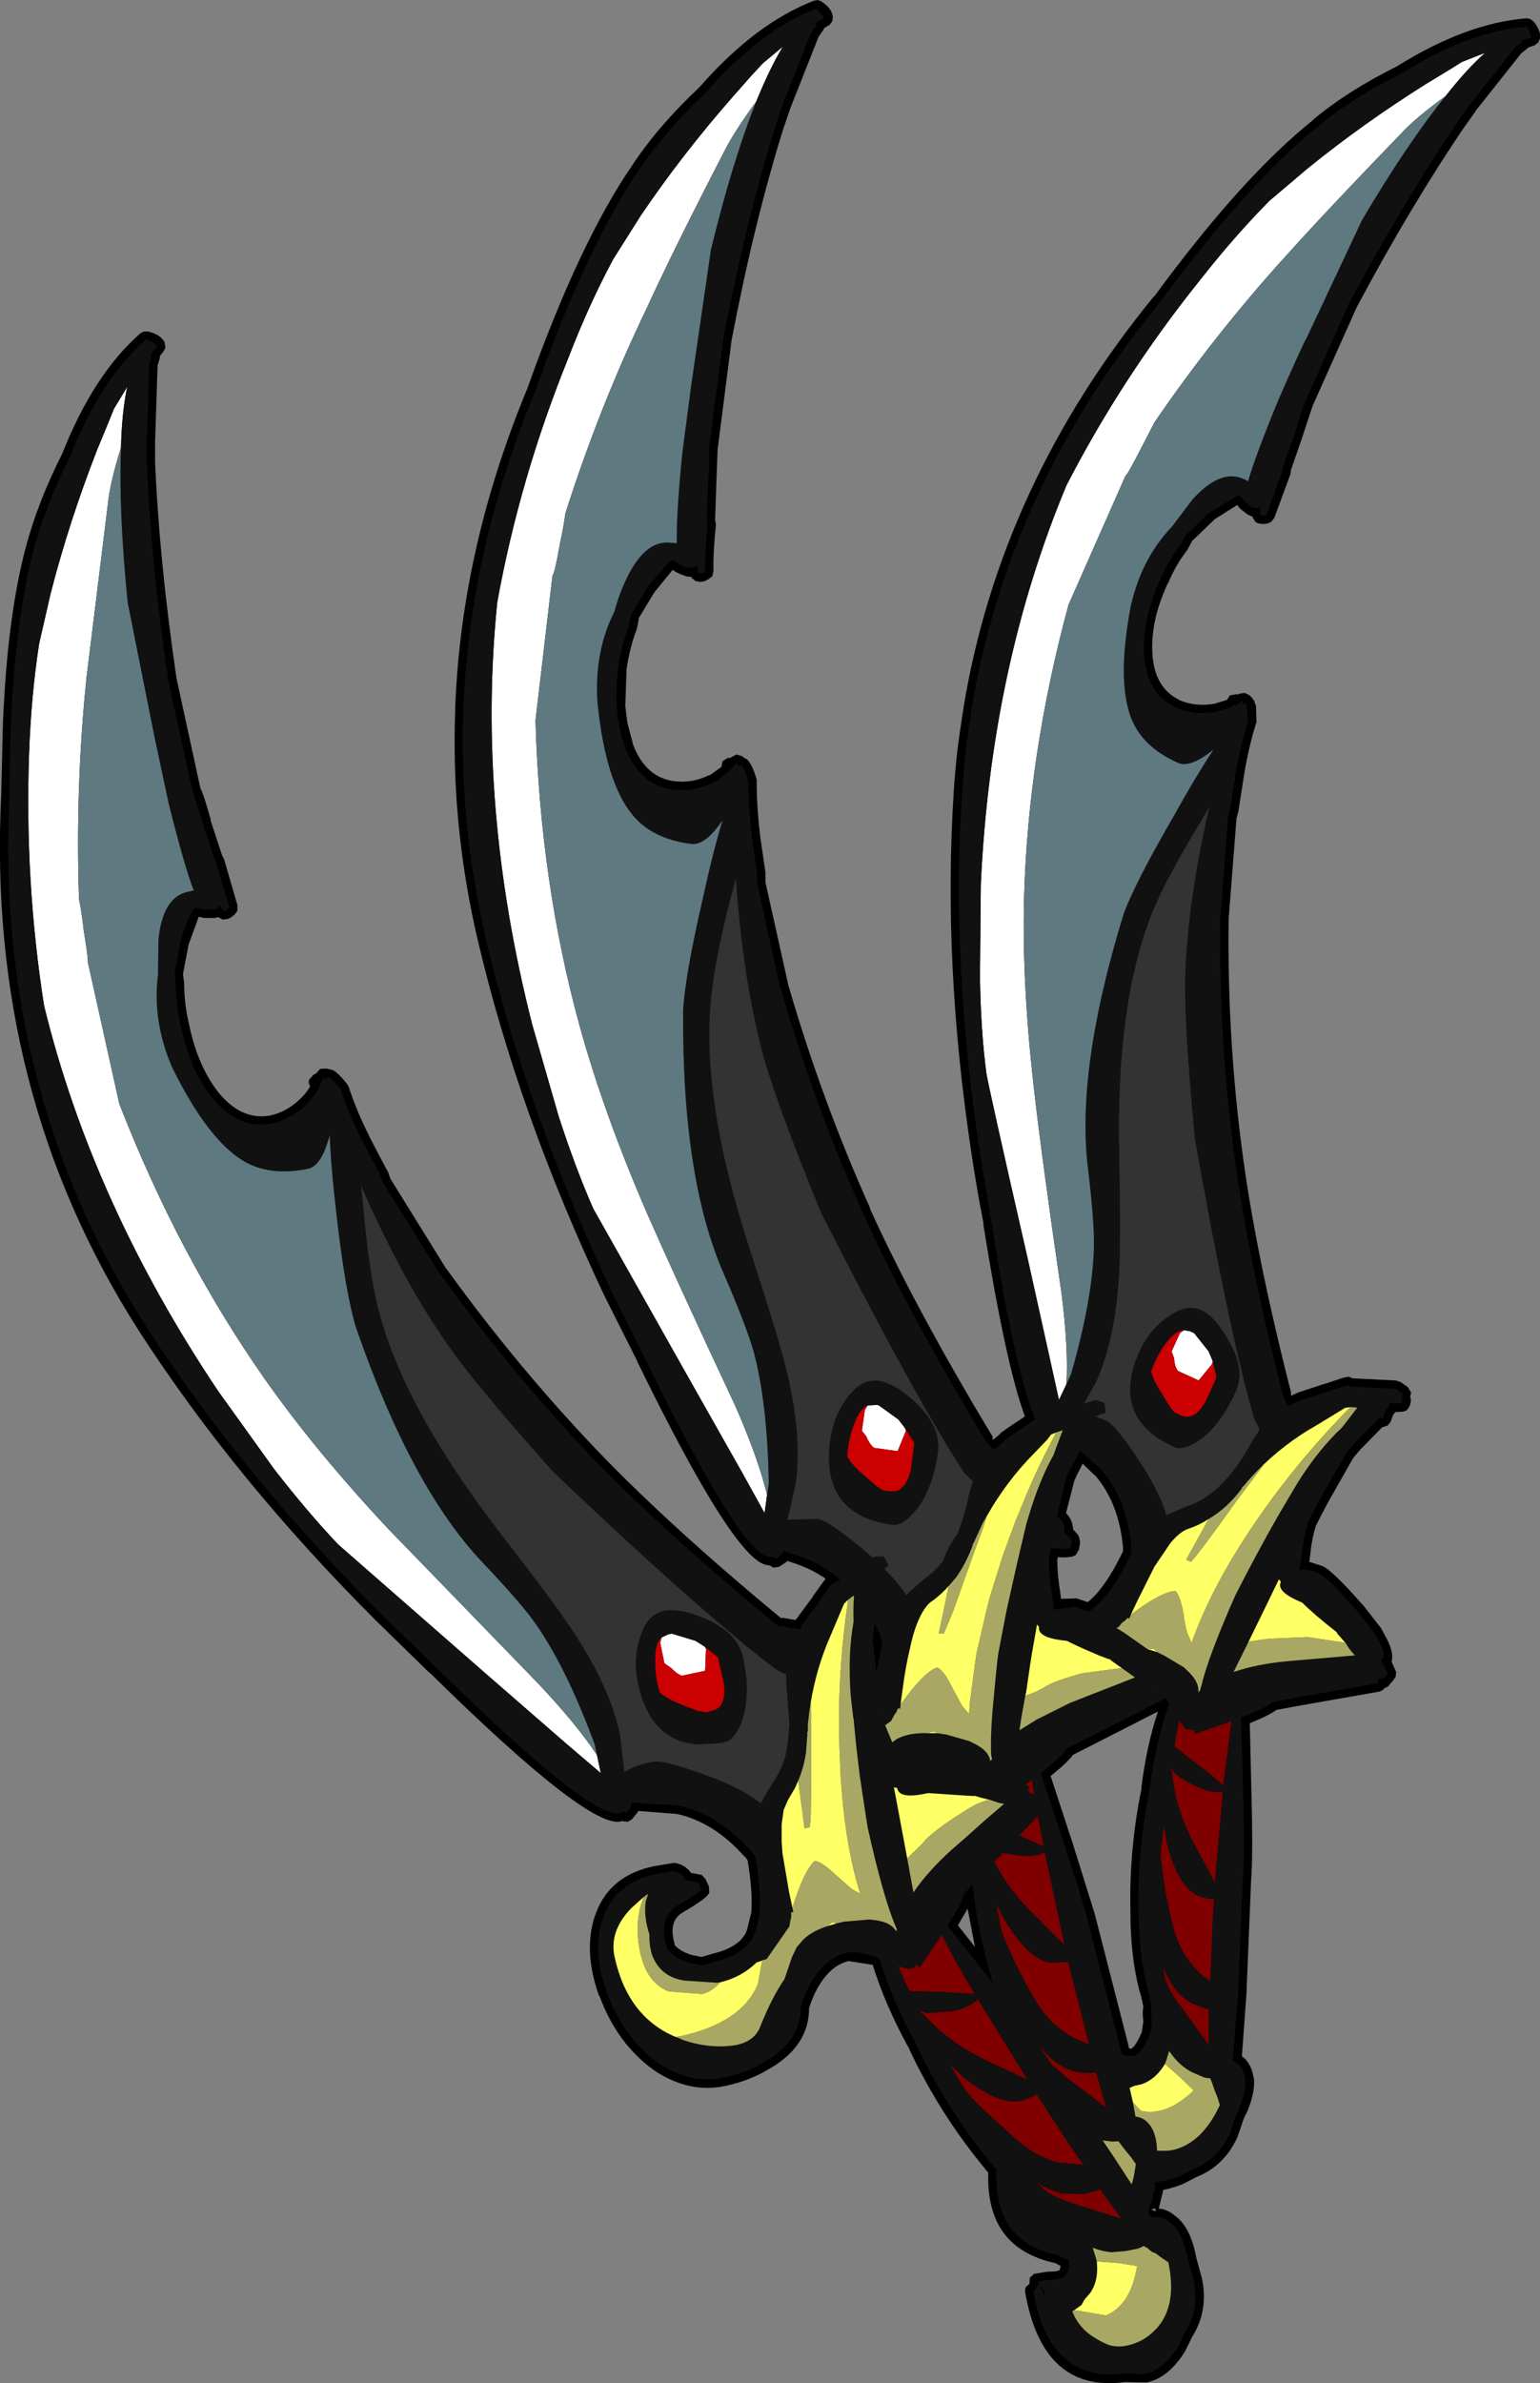 <?xml version="1.0" encoding="UTF-8" standalone="no"?>
<svg xmlns:ffdec="https://www.free-decompiler.com/flash" xmlns:xlink="http://www.w3.org/1999/xlink" ffdec:objectType="frame" height="286.5px" width="185.2px" xmlns="http://www.w3.org/2000/svg">
  <rect width="100%" height="100%" fill="#808080" stroke="none"/>
  <g transform="matrix(1.0, 0.0, 0.0, 1.0, 94.75, 427.85)">
    <use ffdec:characterId="309" height="286.5" transform="matrix(1.0, 0.0, 0.0, 1.0, -94.75, -427.85)" width="185.2" xlink:href="#shape0"/>
  </g>
  <defs>
    <g id="shape0" transform="matrix(1.0, 0.0, 0.0, 1.0, 94.75, 427.85)">
      <path d="M4.4 -424.5 L4.2 -424.15 3.7 -423.45 0.3 -414.85 -0.45 -412.65 -0.45 -412.7 Q-4.05 -401.2 -6.75 -387.05 L-6.75 -387.1 -8.45 -373.8 -8.6 -369.8 -8.75 -365.4 -8.75 -365.35 -8.65 -364.8 Q-9.0 -361.55 -8.95 -359.15 L-9.1 -358.55 -9.6 -358.2 -9.7 -358.15 Q-9.9 -358.0 -10.15 -357.95 L-10.55 -357.9 -11.1 -358.0 -11.55 -358.35 -11.6 -358.5 -12.15 -358.55 -13.0 -358.85 -13.75 -359.25 -13.8 -359.35 -13.85 -359.35 -16.05 -356.65 -17.9 -353.6 -18.15 -352.3 -18.2 -352.15 Q-19.0 -350.05 -19.4 -347.45 L-19.55 -342.95 -19.3 -340.95 -18.6 -338.3 Q-17.1 -334.4 -13.7 -333.95 -11.5 -333.65 -9.4 -334.7 L-9.4 -334.65 -8.0 -335.65 -7.85 -336.35 -7.2 -336.75 -6.85 -336.75 -6.85 -336.8 -6.2 -337.15 -5.5 -336.95 -5.35 -336.8 -4.9 -336.55 Q-4.3 -336.0 -3.75 -334.15 L-3.75 -333.9 Q-3.75 -330.9 -3.35 -327.5 L-3.35 -327.45 -2.7 -323.0 -2.7 -322.8 -2.7 -321.8 0.05 -309.45 0.05 -309.35 0.15 -309.1 Q4.15 -295.4 9.9 -282.6 L9.85 -282.6 Q15.25 -270.7 24.5 -255.35 L24.6 -255.2 24.65 -254.75 24.85 -254.9 25.55 -255.5 25.5 -255.5 Q25.8 -255.8 28.4 -257.5 L28.4 -257.55 28.5 -257.6 Q26.2 -263.8 23.5 -280.7 L23.55 -280.65 Q22.75 -284.75 22.1 -289.05 18.6 -312.05 19.95 -332.7 20.2 -336.85 20.85 -340.95 L21.15 -342.95 Q25.6 -369.7 44.0 -392.2 L44.05 -392.2 Q54.65 -406.65 63.2 -413.45 L63.15 -413.45 Q67.35 -416.95 73.2 -419.85 81.6 -425.1 88.85 -425.65 L89.3 -425.55 89.7 -425.25 Q90.6 -424.1 90.45 -423.25 L90.25 -422.75 89.8 -422.4 89.05 -422.15 88.9 -422.0 88.2 -421.45 82.65 -414.45 82.65 -414.4 81.4 -412.65 Q74.9 -403.1 68.4 -390.9 L63.1 -379.05 61.9 -375.4 60.5 -371.35 60.45 -370.9 60.4 -370.75 58.5 -365.6 58.15 -365.15 57.8 -364.95 57.2 -364.85 56.75 -364.9 Q56.4 -364.95 56.2 -365.15 L55.9 -365.65 55.85 -365.75 55.4 -365.95 55.35 -365.95 54.65 -366.5 54.4 -366.7 54.3 -366.8 54.15 -367.0 54.05 -367.15 51.2 -365.35 51.25 -365.35 48.7 -362.9 48.65 -362.85 48.6 -362.8 48.15 -361.95 48.05 -361.75 Q46.7 -360.05 45.75 -357.8 L45.7 -357.75 Q43.55 -353.15 43.85 -349.1 44.15 -345.1 47.1 -343.7 L47.05 -343.7 Q49.0 -342.85 51.25 -343.25 L51.3 -343.25 52.8 -343.7 53.15 -344.25 53.9 -344.4 54.1 -344.35 54.25 -344.45 54.95 -344.55 55.55 -344.25 55.6 -344.15 55.7 -344.1 56.05 -343.65 56.3 -342.95 56.35 -341.15 56.35 -340.95 56.3 -340.9 Q55.45 -338.15 54.9 -334.95 L54.2 -330.45 54.2 -330.4 53.95 -329.45 53.0 -317.3 53.0 -317.2 53.0 -316.95 Q52.85 -303.1 54.6 -289.75 56.2 -277.35 60.5 -260.5 L60.5 -260.35 60.5 -260.05 60.6 -260.1 61.35 -260.45 64.55 -261.5 64.6 -261.5 66.4 -262.1 66.55 -262.15 66.9 -262.25 67.45 -262.35 67.95 -262.15 68.05 -262.15 73.1 -261.9 73.7 -261.7 74.55 -261.1 74.95 -260.45 74.8 -259.75 74.9 -259.85 Q75.0 -259.2 74.65 -258.6 L74.4 -258.3 74.0 -258.15 73.05 -258.1 72.75 -257.7 72.5 -256.95 72.15 -256.5 71.6 -256.3 71.5 -256.3 68.8 -253.55 68.0 -252.6 64.9 -247.15 63.5 -244.45 Q63.0 -242.85 62.8 -240.8 L62.7 -240.1 64.4 -239.55 64.35 -239.55 Q65.45 -239.1 69.2 -234.85 L69.25 -234.8 71.35 -232.1 71.4 -232.0 72.15 -230.6 Q72.8 -229.25 72.65 -228.3 L72.6 -228.1 73.15 -226.85 73.1 -226.3 72.8 -225.85 72.5 -225.5 72.45 -225.5 Q72.25 -225.05 71.8 -224.95 L71.55 -224.7 Q71.35 -224.55 71.15 -224.5 L61.75 -222.85 58.75 -222.3 Q57.9 -221.65 55.55 -220.7 L55.75 -212.15 Q55.95 -204.65 55.7 -201.65 L55.55 -197.95 55.15 -188.25 55.15 -188.2 54.6 -180.65 Q55.5 -180.05 55.9 -178.65 L55.9 -178.6 56.05 -177.95 Q56.2 -176.2 55.15 -173.8 L55.1 -173.75 54.8 -173.1 54.05 -170.9 Q52.45 -167.45 49.15 -166.15 L47.5 -165.3 Q46.25 -164.8 45.15 -164.6 L45.1 -164.4 44.6 -162.35 Q45.6 -162.3 46.6 -161.45 48.3 -160.2 49.0 -157.0 L49.15 -156.3 49.8 -153.95 Q50.6 -150.05 48.6 -146.9 L47.8 -145.25 Q45.8 -142.0 43.15 -141.45 L40.55 -141.5 Q30.7 -140.15 28.55 -152.2 28.45 -152.6 28.65 -152.95 L29.05 -153.3 29.05 -153.35 29.1 -154.05 29.6 -154.5 31.1 -154.75 32.2 -154.8 32.7 -154.95 32.7 -155.0 32.8 -155.45 32.15 -155.8 Q23.8 -157.6 24.1 -166.65 L23.25 -167.7 Q19.35 -172.5 16.4 -177.95 15.35 -179.85 14.45 -181.85 L14.4 -181.9 Q11.7 -186.85 10.2 -191.65 L7.3 -192.1 Q5.55 -191.7 4.2 -189.85 3.15 -188.4 2.55 -186.45 2.55 -182.05 -1.9 -179.35 -3.25 -178.5 -4.65 -177.95 -6.05 -177.4 -7.5 -177.1 -10.95 -176.35 -14.3 -177.95 -15.6 -178.55 -16.85 -179.55 -20.75 -182.7 -22.65 -187.9 L-22.7 -187.9 Q-24.6 -193.2 -23.25 -197.4 L-23.05 -197.95 Q-21.35 -202.4 -16.15 -203.5 L-13.75 -203.9 -13.6 -203.9 Q-12.35 -203.7 -11.65 -202.7 L-10.8 -202.55 -10.75 -202.55 -10.35 -202.45 -9.9 -201.95 -9.5 -201.1 -9.45 -200.4 Q-9.45 -199.8 -12.65 -197.95 -14.25 -197.0 -13.75 -194.7 L-13.6 -194.0 Q-12.9 -193.25 -11.6 -192.85 L-11.65 -192.85 -10.4 -192.6 -9.15 -192.95 -9.0 -193.0 Q-6.85 -193.5 -5.65 -194.65 L-5.15 -195.3 -4.95 -195.75 -4.9 -195.9 -4.4 -197.95 Q-4.2 -200.4 -4.85 -204.25 L-5.25 -204.75 -5.25 -204.7 Q-8.95 -208.85 -13.4 -209.8 L-13.45 -209.8 -18.0 -210.15 -18.05 -210.0 -18.1 -209.95 -18.75 -209.15 -19.25 -208.85 -19.8 -208.9 -19.9 -208.95 -20.1 -208.9 -20.05 -208.9 Q-23.85 -207.85 -43.05 -226.75 L-43.1 -226.75 -49.4 -232.9 Q-66.5 -249.95 -78.1 -267.95 -96.4 -296.6 -94.6 -332.35 L-94.6 -332.4 -94.4 -340.95 -94.3 -342.95 Q-93.7 -354.25 -91.7 -361.85 -90.3 -367.3 -87.25 -373.35 -83.5 -382.85 -77.85 -387.8 L-77.45 -388.0 -76.95 -388.0 Q-75.45 -387.65 -74.95 -386.7 L-74.85 -386.05 -75.15 -385.5 -75.5 -385.1 -75.55 -384.75 -75.8 -383.9 -76.1 -374.7 -76.1 -374.65 -76.1 -372.35 Q-75.6 -360.4 -73.5 -346.15 L-73.5 -346.2 -70.65 -333.1 Q-70.25 -332.35 -69.4 -329.3 L-69.45 -329.3 -68.05 -325.05 -67.9 -324.75 -67.8 -324.55 -66.2 -319.05 -66.2 -318.35 -66.55 -317.9 -66.85 -317.65 Q-67.05 -317.5 -67.3 -317.4 L-67.95 -317.3 -68.5 -317.6 -68.9 -317.5 -69.8 -317.5 -70.1 -317.5 -70.25 -317.5 -70.65 -317.6 -70.85 -317.65 -72.05 -314.35 -72.05 -314.4 -72.75 -310.75 -72.6 -309.65 -72.6 -309.5 Q-72.6 -307.2 -72.0 -304.65 -70.95 -299.55 -68.3 -296.3 L-68.25 -296.25 Q-65.55 -293.15 -62.25 -293.75 -60.05 -294.25 -58.4 -296.0 -57.85 -296.55 -57.45 -297.25 L-57.5 -297.35 Q-57.7 -297.7 -57.55 -298.1 L-57.05 -298.65 -56.75 -298.8 -56.25 -299.35 -55.45 -299.4 -55.35 -299.35 -54.8 -299.25 Q-54.05 -298.9 -52.95 -297.45 L-52.8 -297.15 Q-51.85 -294.25 -50.35 -291.3 L-50.35 -291.25 -48.2 -287.15 -48.1 -287.0 -47.8 -286.15 -41.1 -275.35 -41.05 -275.3 -40.9 -275.1 Q-32.5 -263.5 -22.85 -253.4 -14.1 -244.3 -0.85 -233.35 L-0.5 -233.35 0.95 -233.1 1.0 -233.2 3.0 -235.9 3.0 -235.95 4.15 -237.55 4.25 -237.7 4.55 -238.05 4.15 -238.35 4.1 -238.35 Q2.55 -239.4 -0.05 -240.2 L-0.3 -240.0 -1.05 -239.5 -1.75 -239.4 -2.15 -239.65 -2.45 -239.7 Q-6.35 -240.05 -18.15 -264.25 L-18.1 -264.2 -22.1 -272.15 Q-32.4 -294.0 -37.3 -314.85 -40.35 -327.9 -40.05 -340.95 L-40.0 -342.95 Q-39.25 -362.05 -31.35 -381.1 -25.1 -398.7 -18.7 -408.0 -15.6 -412.7 -10.7 -417.3 L-10.65 -417.35 Q-3.9 -425.05 3.1 -427.75 L3.55 -427.85 4.0 -427.7 Q5.3 -426.85 5.4 -425.85 L5.35 -425.3 5.0 -424.85 4.4 -424.5 M35.45 -251.9 L34.9 -250.8 34.9 -250.85 34.45 -249.85 33.45 -245.95 Q34.25 -245.15 34.3 -244.0 L34.85 -243.4 34.9 -243.3 35.0 -243.15 35.15 -242.45 35.0 -241.55 34.7 -241.05 Q34.5 -240.55 32.45 -240.65 L32.4 -240.3 Q32.4 -238.55 32.75 -236.45 L32.85 -235.65 34.75 -235.7 36.05 -235.25 Q38.15 -236.9 40.3 -241.35 L40.3 -241.9 Q39.8 -247.2 36.9 -250.55 L36.9 -250.5 35.45 -251.9 M38.95 -233.0 L38.2 -233.4 38.1 -233.25 38.95 -233.0 M10.85 -222.15 L10.45 -221.75 11.85 -220.9 12.3 -221.35 12.35 -221.7 10.85 -222.15 M34.35 -205.95 L36.85 -197.95 37.5 -195.45 40.95 -182.0 40.95 -181.95 41.0 -181.65 41.25 -181.55 41.35 -181.6 Q41.85 -181.95 42.55 -183.5 L42.75 -184.85 Q42.6 -186.0 42.75 -186.6 L42.5 -187.8 Q41.35 -191.5 41.2 -196.9 L41.2 -197.95 Q41.0 -205.45 42.55 -212.95 L42.5 -212.85 Q43.1 -217.85 44.5 -222.1 L37.15 -218.35 34.3 -216.9 Q33.65 -216.0 31.6 -214.35 L34.35 -205.95 M70.45 -227.75 L69.9 -227.9 69.35 -226.6 70.45 -227.75 M44.0 -224.0 L43.95 -225.85 43.55 -225.75 44.0 -224.0 M43.85 -162.3 L43.75 -162.25 44.2 -162.0 44.2 -162.35 43.7 -162.3 43.85 -162.3 M21.7 -197.95 L21.6 -198.4 21.35 -197.95 20.45 -196.4 22.5 -193.8 21.7 -197.95 M-1.55 -196.4 L-1.45 -195.85 -0.55 -196.4 -1.55 -196.4" fill="#000000" fill-rule="evenodd" stroke="none"/>
      <path d="M79.1 -416.3 Q75.55 -413.75 73.8 -411.85 64.85 -402.6 60.0 -397.2 51.4 -387.75 44.1 -377.1 L42.45 -373.9 Q40.8 -370.7 40.6 -370.65 L33.75 -355.15 Q28.85 -337.05 28.4 -319.75 28.15 -309.45 29.6 -296.95 30.55 -288.5 32.9 -272.45 33.75 -265.85 33.5 -261.45 L32.6 -259.55 31.5 -264.55 28.85 -276.5 Q23.9 -298.15 23.85 -299.0 23.2 -303.95 23.1 -310.35 L23.2 -321.5 Q24.4 -347.7 33.5 -369.5 40.2 -382.5 49.5 -394.1 53.65 -399.4 57.9 -403.7 L62.5 -407.6 Q69.1 -412.95 76.65 -417.7 L79.45 -419.4 81.05 -420.4 83.85 -421.5 Q81.65 -419.55 79.1 -416.3 M51.1 -264.2 L51.0 -263.85 49.4 -261.9 46.9 -263.05 Q46.5 -263.6 46.45 -264.55 L46.15 -265.4 47.15 -267.6 47.65 -267.95 48.45 -267.8 48.5 -267.75 48.75 -267.65 48.85 -267.6 50.6 -265.4 51.1 -264.2 M14.1 -256.15 L14.2 -255.85 13.2 -253.4 10.35 -253.8 Q9.8 -254.25 9.45 -255.15 L8.9 -255.85 9.25 -258.35 9.6 -258.9 10.5 -258.95 10.55 -258.95 10.8 -258.95 10.95 -258.9 13.3 -257.2 14.1 -256.15 M-3.8 -415.65 Q-6.45 -412.05 -7.65 -409.65 -13.8 -397.75 -16.95 -390.85 -22.7 -378.9 -26.75 -366.15 -27.0 -364.35 -27.4 -362.55 -28.05 -358.85 -28.3 -358.7 L-30.35 -341.25 Q-29.8 -321.85 -25.05 -304.55 -22.2 -294.2 -17.05 -282.25 -13.5 -274.15 -6.35 -258.9 -3.6 -252.65 -2.5 -248.15 L-2.8 -245.95 -5.4 -250.65 -11.65 -261.7 -23.4 -282.55 Q-25.5 -287.3 -27.55 -293.6 L-30.75 -304.7 Q-37.45 -331.05 -34.95 -355.45 -32.25 -370.35 -26.45 -384.7 -23.95 -391.2 -21.0 -396.7 L-17.65 -402.0 Q-12.7 -409.3 -6.6 -416.25 L-4.35 -418.8 -3.0 -420.25 -0.6 -422.25 Q-2.2 -419.6 -3.8 -415.65 M-22.95 -216.85 L-22.5 -214.7 -26.55 -218.15 -36.15 -226.5 -54.1 -242.2 Q-57.7 -246.0 -61.75 -251.2 L-68.5 -260.6 Q-83.65 -283.2 -89.45 -306.95 -91.8 -321.9 -91.25 -337.35 -91.0 -344.25 -90.05 -350.45 L-88.65 -356.55 Q-86.45 -365.1 -83.1 -373.7 L-81.8 -376.85 -81.05 -378.7 -79.45 -381.35 Q-80.1 -378.25 -80.2 -374.05 -81.55 -369.75 -81.8 -367.05 L-84.35 -346.35 Q-85.7 -333.2 -85.25 -319.8 -84.9 -318.05 -84.7 -316.15 -84.1 -312.45 -84.2 -312.25 L-80.4 -295.15 Q-73.35 -277.05 -63.1 -262.35 -56.95 -253.55 -48.05 -244.05 L-30.2 -225.65 Q-25.45 -220.65 -22.95 -216.85 M-15.2 -231.0 L-14.35 -231.4 -14.3 -231.4 -14.05 -231.45 -13.9 -231.45 -11.1 -230.6 -10.0 -229.9 -9.85 -229.65 -9.95 -227.0 -12.75 -226.4 Q-13.4 -226.65 -14.05 -227.35 L-14.85 -227.9 -15.35 -230.35 -15.2 -231.0" fill="#ffffff" fill-rule="evenodd" stroke="none"/>
      <path d="M3.45 -426.85 L4.4 -425.7 3.35 -425.1 3.4 -424.75 2.8 -423.95 -0.65 -415.2 -1.4 -413.0 Q-5.0 -401.45 -7.75 -387.25 L-9.5 -373.8 Q-9.35 -373.35 -9.6 -369.9 L-9.75 -365.3 -9.65 -364.9 Q-10.0 -361.6 -9.95 -359.15 L-10.3 -358.95 -10.7 -358.9 -11.0 -359.95 -11.15 -359.7 -12.0 -359.55 Q-12.45 -359.6 -12.65 -359.9 L-12.85 -359.85 -13.0 -359.95 Q-13.5 -360.4 -13.9 -360.5 L-14.3 -360.3 -16.9 -357.25 -18.9 -353.85 -19.15 -352.5 Q-20.0 -350.3 -20.4 -347.6 -21.1 -342.1 -19.55 -337.95 -17.8 -333.45 -13.85 -332.95 -11.35 -332.6 -8.95 -333.8 -7.9 -334.35 -7.0 -335.25 L-7.05 -335.8 -6.95 -335.3 -6.1 -336.15 -6.05 -335.7 -5.6 -335.85 Q-5.15 -335.4 -4.75 -333.9 -4.75 -330.85 -4.35 -327.4 L-3.7 -322.8 -3.7 -321.75 -0.95 -309.25 -0.8 -308.85 Q3.2 -295.05 8.95 -282.2 14.35 -270.25 23.65 -254.85 L23.6 -254.85 24.75 -253.55 26.15 -254.75 28.95 -256.7 29.75 -257.25 Q27.3 -263.05 24.5 -280.85 L23.1 -289.2 Q19.6 -312.1 20.95 -332.65 23.1 -365.1 44.8 -391.6 55.35 -405.9 63.8 -412.7 67.9 -416.1 73.65 -418.95 81.85 -424.1 88.9 -424.65 L89.45 -423.35 88.25 -423.0 88.25 -422.75 87.45 -422.15 81.85 -415.05 80.55 -413.2 Q74.0 -403.55 67.45 -391.3 L62.1 -379.3 60.95 -375.75 59.5 -371.55 59.45 -371.15 57.55 -365.95 57.3 -365.85 56.85 -365.9 Q56.75 -366.35 56.8 -366.95 L56.65 -366.75 55.8 -366.85 Q55.4 -367.05 55.3 -367.4 L55.1 -367.4 55.0 -367.5 54.35 -368.3 53.95 -368.2 50.6 -366.15 47.85 -363.5 47.25 -362.4 Q45.85 -360.6 44.8 -358.2 42.55 -353.3 42.85 -349.05 43.2 -344.4 46.65 -342.8 48.9 -341.8 51.45 -342.3 52.6 -342.5 53.65 -343.0 L53.75 -343.4 53.7 -343.05 54.75 -343.6 54.65 -343.25 55.15 -343.25 55.35 -341.2 Q54.5 -338.4 53.9 -335.15 L53.2 -330.6 52.95 -329.65 52.0 -317.4 52.0 -316.95 Q51.85 -303.05 53.6 -289.65 55.2 -277.15 59.5 -260.25 L59.45 -260.3 60.1 -258.8 61.75 -259.55 64.85 -260.55 66.7 -261.15 67.35 -261.35 67.55 -261.15 67.9 -261.15 73.1 -260.9 73.95 -260.3 Q73.85 -260.15 73.9 -259.7 L73.8 -259.15 72.3 -259.15 72.3 -258.8 71.8 -258.15 71.55 -257.3 71.15 -257.5 71.1 -257.4 71.05 -257.3 68.0 -254.2 67.2 -253.25 64.0 -247.65 62.6 -244.9 Q62.05 -243.15 61.8 -240.95 L61.5 -239.1 Q62.6 -239.3 63.95 -238.65 64.95 -238.2 68.45 -234.2 L70.55 -231.5 71.25 -230.2 Q71.75 -229.15 71.65 -228.45 L71.6 -228.5 71.45 -228.6 71.35 -228.3 72.15 -226.65 71.65 -226.1 71.1 -226.05 70.95 -225.5 61.55 -223.85 58.3 -223.25 Q57.55 -222.55 54.5 -221.4 L54.75 -212.15 Q54.95 -204.65 54.7 -201.7 L54.15 -188.3 53.5 -180.1 53.6 -180.05 Q54.55 -179.65 54.9 -178.4 55.3 -176.7 54.2 -174.2 L53.85 -173.5 53.15 -171.35 Q51.7 -168.2 48.65 -167.05 L47.1 -166.25 Q45.5 -165.6 44.2 -165.55 L44.1 -164.55 43.35 -161.95 43.7 -161.3 43.85 -161.3 Q44.9 -161.55 45.95 -160.7 47.4 -159.55 48.0 -156.8 L48.2 -155.95 48.8 -153.75 Q49.55 -150.25 47.75 -147.45 L46.95 -145.8 Q45.2 -142.95 42.9 -142.45 L40.6 -142.55 Q31.5 -141.25 29.5 -152.4 L30.2 -153.25 30.0 -153.6 31.1 -153.75 32.4 -153.85 Q33.3 -154.05 33.55 -154.5 33.85 -155.05 33.8 -156.15 33.15 -156.35 32.5 -156.75 24.65 -158.35 25.1 -167.0 L24.0 -168.35 Q18.85 -174.75 15.3 -182.35 12.5 -187.45 11.0 -192.4 8.55 -193.4 7.1 -193.1 5.0 -192.65 3.4 -190.45 2.2 -188.8 1.55 -186.55 1.55 -182.6 -2.45 -180.2 -4.9 -178.65 -7.7 -178.1 -12.1 -177.15 -16.25 -180.35 -19.9 -183.3 -21.75 -188.25 -23.55 -193.2 -22.3 -197.1 -20.85 -201.5 -15.95 -202.55 L-13.75 -202.9 Q-12.7 -202.75 -12.25 -201.8 L-11.05 -201.6 -11.0 -201.5 -10.8 -201.55 -10.4 -200.7 Q-10.5 -200.35 -13.15 -198.85 -15.4 -197.6 -14.75 -194.5 L-14.5 -193.55 Q-13.65 -192.45 -11.9 -191.9 L-10.4 -191.6 Q-9.65 -191.7 -8.8 -192.05 -6.25 -192.6 -4.9 -194.0 L-4.3 -194.8 -4.0 -195.5 Q-2.75 -198.35 -3.95 -204.75 L-4.5 -205.4 Q-8.45 -209.8 -13.2 -210.8 L-18.8 -211.15 -19.0 -210.4 -19.45 -209.85 -19.75 -210.05 -20.3 -209.9 Q-23.75 -209.15 -42.4 -227.5 L-48.7 -233.6 Q-65.7 -250.6 -77.25 -268.5 -95.4 -296.9 -93.6 -332.35 -93.6 -350.75 -90.75 -361.6 -89.35 -366.95 -86.35 -372.9 -82.7 -382.2 -77.2 -387.05 -76.2 -386.8 -75.85 -386.2 L-76.65 -385.25 -76.5 -385.05 -76.8 -384.1 -77.1 -374.7 -77.1 -372.3 Q-76.6 -360.3 -74.5 -346.0 L-71.6 -332.75 -70.4 -329.05 -69.0 -324.65 -68.8 -324.3 -67.15 -318.75 -67.35 -318.55 -67.8 -318.3 -68.4 -319.15 -68.45 -318.9 Q-68.45 -318.65 -69.15 -318.5 L-69.95 -318.6 -70.1 -318.5 -70.25 -318.5 -71.25 -318.75 -71.55 -318.45 Q-72.35 -317.15 -73.05 -314.65 L-73.75 -310.8 -73.6 -309.5 Q-73.6 -307.1 -73.0 -304.45 -71.85 -299.05 -69.05 -295.65 -65.9 -292.0 -62.05 -292.8 -59.55 -293.35 -57.7 -295.3 -56.85 -296.15 -56.3 -297.3 L-56.6 -297.8 -56.3 -297.35 -55.8 -298.45 -55.65 -298.05 -55.25 -298.35 Q-54.65 -298.05 -53.75 -296.85 -52.8 -293.9 -51.25 -290.85 L-49.05 -286.65 -48.7 -285.7 -41.95 -274.85 -41.7 -274.55 Q-33.25 -262.85 -23.6 -252.7 -14.7 -243.5 -1.2 -232.4 L-0.65 -232.35 1.45 -231.95 1.8 -232.65 3.8 -235.35 4.95 -237.0 5.4 -237.55 5.65 -237.55 5.9 -237.75 6.3 -238.0 4.65 -239.2 Q2.75 -240.45 -0.55 -241.4 L-0.9 -240.8 -1.5 -240.4 -1.7 -240.7 -2.3 -240.7 Q-5.8 -241.2 -17.25 -264.7 L-21.2 -272.6 Q-31.45 -294.3 -36.35 -315.1 -44.0 -348.0 -30.4 -380.8 -24.2 -398.2 -17.9 -407.45 -14.8 -412.05 -9.95 -416.65 -3.35 -424.2 3.45 -426.85 M33.5 -261.45 L34.05 -262.65 Q36.6 -271.5 36.8 -277.75 36.9 -280.65 36.1 -287.3 34.6 -299.25 40.4 -318.05 41.85 -321.9 46.35 -329.65 49.1 -334.6 51.2 -337.75 L50.55 -337.25 Q48.2 -335.55 46.9 -336.15 42.75 -338.0 41.35 -341.35 39.5 -345.9 41.25 -355.05 42.55 -360.75 46.2 -364.55 L48.65 -367.8 Q52.0 -371.5 54.75 -370.3 L55.35 -370.0 Q56.2 -373.0 59.0 -379.8 62.0 -386.65 62.35 -387.15 L69.05 -401.4 Q74.55 -410.7 79.1 -416.3 81.65 -419.55 83.85 -421.5 L81.05 -420.4 79.45 -419.4 76.65 -417.7 Q69.1 -412.95 62.5 -407.6 L57.9 -403.7 Q53.65 -399.4 49.5 -394.1 40.2 -382.5 33.5 -369.5 24.4 -347.7 23.2 -321.5 L23.1 -310.35 Q23.2 -303.95 23.85 -299.0 23.9 -298.15 28.85 -276.5 L31.5 -264.55 32.6 -259.55 33.5 -261.45 M49.6 -329.0 Q46.15 -323.35 44.4 -319.5 39.35 -308.35 39.85 -288.55 40.05 -277.85 39.8 -274.35 39.35 -266.85 37.1 -261.8 L35.6 -259.1 37.0 -259.55 38.05 -259.2 38.15 -258.6 38.2 -258.0 36.95 -257.6 38.3 -257.05 Q39.55 -256.45 42.85 -251.3 44.9 -247.95 45.5 -245.7 L48.05 -246.8 Q52.4 -248.15 55.95 -254.8 L56.75 -256.0 56.15 -257.15 56.15 -257.1 Q53.2 -267.05 48.95 -290.95 47.6 -305.15 47.8 -310.85 48.15 -319.85 50.7 -330.9 L49.6 -329.0 M47.65 -267.95 Q46.5 -267.9 45.3 -266.15 44.2 -264.55 43.7 -263.0 43.85 -262.0 45.15 -260.05 46.2 -258.15 46.7 -257.95 47.7 -257.45 48.1 -257.55 49.25 -257.6 50.25 -259.4 L51.55 -262.25 51.1 -264.2 50.6 -265.4 48.85 -267.6 48.75 -267.65 48.5 -267.75 48.45 -267.8 47.65 -267.95 M53.85 -260.55 Q52.0 -256.45 49.45 -254.7 47.5 -253.4 46.45 -253.9 39.0 -257.25 42.05 -264.85 43.25 -267.8 45.5 -269.4 47.85 -271.2 49.7 -270.35 51.4 -269.6 53.05 -266.6 55.05 -263.15 53.85 -260.55 M56.4 -251.0 L55.3 -249.8 54.85 -249.25 54.6 -249.05 54.6 -249.0 54.65 -249.0 Q52.85 -246.55 50.6 -245.25 49.45 -244.5 48.25 -244.1 47.2 -243.8 46.0 -242.35 L44.1 -239.55 42.0 -235.35 41.25 -233.75 41.05 -233.25 41.0 -233.3 40.85 -233.35 40.45 -232.95 40.2 -232.8 40.0 -232.55 39.85 -232.35 39.75 -232.25 39.5 -232.15 40.4 -231.6 43.25 -229.6 44.4 -229.25 45.2 -228.85 45.3 -228.8 47.65 -227.4 48.0 -227.05 Q49.5 -225.7 49.35 -224.4 L49.55 -224.6 49.7 -225.1 Q50.55 -228.7 53.8 -236.05 57.3 -242.9 60.0 -247.4 L61.3 -249.6 Q63.85 -253.65 66.65 -256.25 L68.45 -258.6 68.4 -258.65 67.65 -258.7 67.0 -258.6 63.55 -256.5 Q59.65 -254.3 56.4 -251.0 M9.6 -258.9 Q8.55 -258.45 7.85 -256.35 7.2 -254.45 7.15 -252.75 7.65 -251.75 9.45 -250.25 11.15 -248.7 11.65 -248.65 12.8 -248.5 13.15 -248.65 14.3 -249.1 14.8 -251.2 L15.2 -254.4 14.1 -256.15 13.3 -257.2 10.95 -258.9 10.8 -258.95 10.55 -258.95 10.5 -258.95 9.6 -258.9 M7.05 -259.7 Q8.8 -262.15 10.9 -261.85 12.85 -261.6 15.4 -259.2 18.4 -256.35 18.05 -253.4 17.45 -248.8 15.35 -246.25 13.85 -244.4 12.6 -244.55 4.2 -245.65 5.0 -254.1 5.35 -257.35 7.05 -259.7 M21.3 -250.65 Q15.4 -259.65 4.0 -282.05 -1.6 -295.75 -3.1 -301.5 -5.45 -310.55 -6.25 -322.3 L-6.85 -320.05 Q-8.55 -313.45 -9.1 -309.05 -10.8 -296.45 -4.35 -276.95 -0.95 -266.45 -0.1 -262.85 1.7 -255.3 0.95 -249.6 L0.2 -246.2 -0.1 -245.15 3.6 -245.25 Q5.0 -245.05 9.85 -240.9 L10.25 -240.55 10.45 -240.75 11.5 -240.75 11.8 -240.25 12.1 -239.7 11.6 -239.25 Q13.3 -237.55 14.2 -236.1 L16.35 -238.0 Q17.6 -238.85 18.65 -240.2 19.35 -242.05 20.4 -243.45 21.25 -245.55 21.8 -248.3 L22.25 -249.75 21.3 -250.75 21.3 -250.65 M32.25 -255.65 L31.65 -255.4 31.2 -254.8 28.8 -252.3 Q26.45 -249.75 24.6 -246.75 L23.4 -244.7 22.7 -243.15 22.4 -242.5 22.2 -242.15 22.2 -242.1 22.25 -242.15 Q21.45 -239.95 20.25 -238.25 L19.35 -237.2 Q18.45 -236.2 17.45 -235.45 L17.35 -235.4 Q16.4 -234.75 15.65 -232.95 15.05 -231.55 14.65 -229.55 14.15 -227.5 13.8 -224.8 L13.55 -222.95 13.5 -222.45 13.4 -222.45 13.25 -222.5 13.0 -221.95 12.8 -221.7 12.65 -221.4 12.5 -221.15 12.45 -221.0 11.7 -220.45 12.55 -218.4 13.1 -218.8 Q14.5 -219.55 16.7 -219.5 L18.0 -219.5 18.9 -219.35 19.0 -219.35 21.8 -218.55 22.2 -218.35 Q24.1 -217.5 24.35 -216.15 L24.55 -216.35 24.45 -216.9 Q24.35 -218.9 24.6 -222.05 L24.95 -225.85 25.2 -228.3 25.3 -229.05 25.95 -232.45 26.3 -234.25 27.0 -237.4 27.7 -240.5 28.1 -242.2 28.7 -244.75 29.35 -246.85 Q30.5 -250.35 31.95 -252.95 L32.35 -254.05 33.05 -255.9 33.0 -255.9 32.25 -255.65 M35.15 -253.45 L34.0 -251.3 33.45 -250.15 32.35 -245.55 32.65 -245.35 Q33.4 -244.65 33.25 -243.65 L34.05 -242.8 34.0 -242.7 34.15 -242.65 34.0 -241.75 Q33.8 -241.55 31.6 -241.75 L31.4 -240.45 Q31.4 -238.55 31.75 -236.3 L32.0 -234.35 34.6 -234.7 36.15 -234.1 Q38.75 -235.7 41.3 -241.15 L41.3 -242.0 Q40.75 -247.65 37.65 -251.2 L35.15 -253.45 M40.2 -227.3 L38.85 -228.25 38.8 -228.35 38.45 -228.45 37.4 -228.85 Q35.5 -229.65 34.15 -230.3 L33.55 -230.6 Q31.4 -230.8 30.65 -231.35 30.1 -231.75 30.2 -232.3 L29.95 -232.55 29.8 -231.65 29.35 -229.1 29.15 -227.85 28.65 -224.4 28.55 -224.0 28.05 -221.2 27.85 -219.85 29.95 -221.15 33.85 -223.1 34.85 -223.5 41.75 -226.2 40.2 -227.3 M38.95 -233.3 L38.8 -233.05 38.95 -233.15 38.95 -233.3 M5.9 -196.65 L6.8 -196.85 6.9 -196.85 9.8 -197.1 10.25 -197.05 Q12.35 -196.85 13.05 -195.65 L13.1 -195.95 12.9 -196.4 Q11.4 -200.05 9.6 -208.15 L9.4 -209.4 8.65 -214.35 8.2 -218.1 8.2 -218.15 7.9 -221.25 7.85 -221.45 7.55 -224.1 Q7.2 -229.05 7.9 -232.9 7.85 -234.5 7.95 -236.0 L7.85 -236.0 7.25 -235.55 6.75 -235.05 5.1 -231.15 Q3.45 -227.4 2.75 -223.2 L2.6 -222.25 2.4 -220.55 2.4 -220.05 2.4 -219.8 2.3 -219.45 2.3 -219.4 2.35 -219.5 2.2 -217.45 2.2 -217.35 Q1.95 -215.45 1.25 -213.8 L0.85 -212.9 0.0 -211.45 -0.5 -210.3 -0.75 -208.55 -0.75 -206.45 -0.65 -205.05 0.15 -200.35 0.55 -198.5 0.65 -198.0 0.6 -198.0 0.4 -197.95 0.4 -197.35 0.3 -197.0 0.25 -196.7 0.2 -196.45 0.2 -196.3 -2.55 -192.35 -3.4 -192.05 -3.75 -191.95 Q-5.6 -190.15 -8.15 -189.55 L-8.5 -189.5 -12.35 -189.75 Q-15.35 -190.15 -16.35 -192.9 -16.7 -194.05 -16.65 -195.3 -17.35 -197.45 -17.1 -199.25 L-16.8 -200.2 -17.35 -199.8 -18.85 -198.45 Q-21.5 -195.7 -20.85 -192.65 -19.3 -185.45 -13.55 -183.0 L-13.0 -182.8 -12.7 -182.65 Q-9.4 -181.5 -6.25 -182.0 -4.05 -182.45 -3.35 -184.15 -1.95 -187.7 -0.4 -189.95 L-0.3 -190.25 0.5 -192.6 1.05 -193.75 1.6 -194.4 Q2.6 -195.6 4.75 -196.3 L5.9 -196.65 M10.45 -232.65 L10.35 -232.0 10.2 -230.7 10.65 -226.75 11.35 -230.35 11.15 -231.15 10.45 -232.65 M11.4 -221.8 L11.35 -221.75 11.4 -221.75 11.4 -221.8 M24.25 -211.5 L23.8 -211.6 23.2 -211.75 22.55 -211.95 22.5 -211.95 22.2 -211.95 21.35 -212.0 16.85 -212.3 Q13.35 -211.5 13.15 -212.9 L12.75 -213.0 13.4 -209.55 14.35 -204.45 15.1 -200.35 Q16.75 -202.8 19.6 -205.4 L21.55 -207.1 23.5 -208.85 26.0 -211.0 25.55 -211.1 25.45 -211.1 24.85 -211.3 24.25 -211.5 M33.55 -217.65 Q33.1 -216.8 30.4 -214.7 L33.4 -205.65 Q35.85 -198.2 36.5 -195.25 L39.95 -181.75 40.15 -180.95 40.45 -180.8 41.7 -180.7 Q42.55 -181.05 43.45 -183.1 43.85 -184.0 43.75 -185.0 43.6 -186.1 43.75 -186.55 L43.45 -188.1 Q42.35 -191.7 42.2 -196.95 41.9 -204.8 43.5 -212.75 44.2 -218.35 45.85 -223.05 L45.45 -223.7 36.7 -219.25 33.55 -217.65 M29.15 -212.8 L29.1 -212.8 28.85 -212.8 29.0 -212.4 29.6 -212.15 29.35 -213.9 28.65 -213.35 29.15 -212.8 M28.55 -210.5 L28.45 -210.4 28.6 -210.5 28.55 -210.5 M30.05 -209.55 L27.85 -207.2 30.75 -205.9 30.05 -209.55 M25.85 -205.1 L24.85 -204.05 Q26.5 -200.7 29.65 -197.65 L33.25 -194.05 30.9 -205.15 Q29.65 -204.55 27.65 -204.8 L25.85 -205.1 M22.2 -201.3 L21.2 -200.2 Q21.0 -199.15 19.2 -196.35 L24.7 -189.4 Q22.9 -195.15 22.2 -201.3 M67.1 -230.3 L66.05 -231.5 66.0 -231.65 65.8 -231.8 Q63.25 -233.8 61.85 -235.2 58.65 -236.5 59.3 -237.7 L59.05 -238.0 57.6 -235.0 55.4 -230.5 53.6 -226.85 Q56.35 -227.8 60.05 -228.15 L68.2 -228.85 Q67.6 -229.45 67.1 -230.3 M69.9 -227.0 L69.85 -227.05 69.75 -227.0 69.9 -227.0 M43.95 -224.9 L43.9 -224.85 44.0 -224.9 43.95 -224.9 M53.35 -220.95 L48.9 -219.4 48.95 -220.05 48.9 -219.95 48.7 -219.85 47.9 -219.95 47.05 -221.05 46.6 -218.6 46.5 -217.9 49.45 -215.6 Q51.25 -214.3 52.35 -213.2 L53.35 -220.95 M46.55 -214.7 L46.05 -215.3 46.05 -214.95 46.2 -214.95 Q46.5 -210.5 49.05 -205.85 L51.35 -201.55 52.3 -212.45 Q51.0 -212.25 49.25 -213.05 47.25 -213.95 46.55 -214.7 M45.6 -206.15 L45.2 -208.35 44.85 -205.2 44.85 -204.6 45.25 -201.45 Q46.15 -196.2 46.9 -194.55 48.2 -191.4 50.8 -189.7 L51.1 -197.4 51.25 -199.55 Q50.3 -199.55 49.25 -200.0 46.95 -201.05 45.6 -206.15 M47.3 -186.6 L50.55 -182.1 50.6 -182.1 50.6 -186.35 50.35 -186.35 48.85 -186.9 Q46.5 -187.95 45.15 -191.35 45.25 -190.4 45.5 -189.6 46.15 -188.0 47.3 -186.6 M41.5 -175.1 L41.8 -173.4 41.9 -173.4 Q43.0 -173.25 43.7 -172.15 44.35 -171.05 44.4 -169.3 L45.6 -169.3 46.35 -169.4 Q49.85 -170.25 51.95 -174.8 L51.65 -175.75 51.35 -176.5 51.0 -177.5 50.8 -178.0 50.1 -178.1 48.7 -178.7 Q47.1 -179.45 45.85 -181.3 L45.55 -180.3 45.35 -179.75 Q44.25 -177.9 42.55 -177.3 L41.65 -177.1 41.1 -176.85 41.5 -175.1 M41.25 -168.55 L40.75 -169.15 40.05 -170.05 39.75 -170.45 39.05 -170.4 37.85 -170.55 39.2 -168.55 41.35 -165.25 41.6 -166.2 41.85 -167.7 41.25 -168.55 M34.45 -150.15 L34.2 -150.0 Q35.0 -147.9 37.1 -146.7 38.0 -146.15 38.75 -145.9 39.85 -145.65 40.85 -145.9 42.5 -146.25 43.8 -147.4 L44.4 -148.0 Q46.85 -150.8 45.75 -155.9 L44.85 -156.5 44.2 -157.0 Q43.8 -157.05 43.25 -157.6 42.95 -157.75 42.8 -157.85 L42.15 -157.55 40.65 -157.25 38.9 -157.1 Q37.8 -157.2 36.65 -157.65 L37.0 -156.55 37.1 -156.2 37.15 -156.0 Q37.4 -153.7 36.35 -152.2 L35.7 -151.45 35.3 -150.75 34.45 -150.15 M33.7 -192.0 L31.6 -191.9 Q29.0 -192.25 26.15 -196.9 L25.05 -198.95 25.7 -195.75 25.9 -195.15 27.2 -192.15 Q29.7 -187.15 30.9 -185.75 33.15 -183.05 36.2 -182.15 L34.25 -189.85 33.7 -192.0 M23.75 -174.05 L27.7 -170.45 29.35 -169.25 Q30.9 -168.35 32.5 -167.9 L35.55 -167.6 33.7 -170.25 31.1 -174.25 30.95 -174.5 29.9 -176.1 Q29.1 -175.55 28.0 -175.3 25.4 -174.75 21.15 -178.1 L19.45 -179.75 21.1 -176.95 21.5 -176.4 Q22.25 -175.45 23.75 -174.05 M28.8 -177.85 L22.85 -187.5 Q21.9 -186.55 19.95 -186.1 L16.7 -185.85 15.9 -186.15 16.1 -185.75 16.2 -185.85 Q19.2 -182.35 24.2 -180.0 L28.8 -177.85 M30.2 -181.95 L31.45 -180.05 31.75 -179.65 33.7 -177.95 35.65 -176.5 38.25 -174.5 38.3 -174.45 37.05 -178.75 36.8 -178.65 36.25 -178.65 35.15 -178.7 Q32.45 -179.05 30.15 -182.05 L30.2 -181.95 M13.25 -191.5 L14.3 -189.15 14.65 -188.5 18.5 -188.4 22.45 -188.15 Q19.95 -192.35 18.5 -195.25 L15.8 -191.25 15.4 -191.85 15.45 -191.7 15.3 -191.45 Q15.15 -191.25 14.55 -191.15 L13.25 -191.5 M32.25 -164.35 Q31.1 -164.75 29.85 -165.55 L31.25 -164.3 Q32.8 -163.4 34.65 -162.85 L39.1 -161.45 40.05 -161.15 40.1 -161.15 39.55 -161.9 37.5 -164.7 37.3 -164.55 35.75 -164.1 32.95 -164.15 32.25 -164.35 M30.7 -152.6 L30.3 -153.1 31.05 -151.45 30.7 -152.6 M-2.5 -248.15 L-2.3 -249.5 Q-2.45 -259.1 -4.1 -265.3 -4.9 -268.2 -7.65 -274.6 -12.75 -286.05 -12.6 -306.4 -12.35 -310.65 -10.25 -319.75 -9.0 -325.5 -7.85 -329.25 L-8.35 -328.55 Q-10.15 -326.2 -11.65 -326.4 -16.3 -327.0 -18.65 -329.85 -21.95 -333.8 -22.9 -343.45 -23.3 -349.5 -20.85 -354.35 -20.3 -356.45 -19.4 -358.3 -17.15 -363.0 -14.05 -362.6 L-13.35 -362.55 Q-13.45 -365.75 -12.7 -373.35 L-11.6 -381.7 -9.25 -397.85 Q-6.6 -408.7 -3.8 -415.65 -2.2 -419.6 -0.6 -422.25 L-3.0 -420.25 -4.35 -418.8 -6.6 -416.25 Q-12.7 -409.3 -17.65 -402.0 L-21.0 -396.7 Q-23.95 -391.2 -26.45 -384.7 -32.25 -370.35 -34.95 -355.45 -37.45 -331.05 -30.75 -304.7 L-27.55 -293.6 Q-25.5 -287.3 -23.4 -282.55 L-11.65 -261.7 -5.4 -250.65 -2.8 -245.95 -2.5 -248.15 M-80.2 -374.05 Q-80.1 -378.25 -79.45 -381.35 L-81.05 -378.7 -81.8 -376.85 -83.1 -373.7 Q-86.45 -365.1 -88.65 -356.55 L-90.05 -350.45 Q-91.0 -344.25 -91.25 -337.35 -91.8 -321.9 -89.45 -306.95 -83.65 -283.2 -68.5 -260.6 L-61.75 -251.2 Q-57.7 -246.0 -54.1 -242.2 L-36.15 -226.5 -26.55 -218.15 -22.5 -214.7 -22.95 -216.85 -23.25 -218.2 Q-26.55 -227.15 -30.2 -232.45 -31.9 -234.95 -36.7 -240.0 -45.3 -249.05 -51.95 -268.3 -53.2 -272.4 -54.25 -281.55 -54.95 -287.45 -55.1 -291.35 L-55.35 -290.55 Q-56.25 -287.65 -57.7 -287.35 -62.3 -286.4 -65.5 -288.3 -69.85 -290.95 -74.1 -299.65 -76.45 -305.2 -75.75 -310.7 L-75.7 -314.85 Q-75.2 -320.0 -72.15 -320.65 L-71.45 -320.8 Q-72.6 -323.8 -74.45 -331.2 L-76.2 -339.4 -79.4 -355.45 Q-80.5 -366.55 -80.2 -374.05 M-51.1 -283.1 Q-50.5 -276.25 -49.6 -271.95 -46.95 -259.5 -34.4 -243.3 -27.6 -234.5 -25.65 -231.45 -21.4 -224.95 -20.2 -219.35 L-19.8 -215.85 -19.65 -214.8 Q-18.55 -215.6 -16.3 -216.05 -15.0 -216.35 -9.75 -214.4 L-8.9 -214.1 Q-5.15 -212.6 -3.25 -211.05 L-3.0 -211.55 -2.3 -212.75 -1.8 -213.55 Q-0.8 -214.95 -0.25 -216.9 L-0.05 -218.05 0.2 -220.6 -0.15 -225.05 -0.2 -226.55 -1.1 -227.0 -1.4 -227.2 -1.4 -227.15 -3.3 -228.6 -3.75 -229.0 -4.5 -229.55 -6.45 -231.2 Q-14.7 -238.05 -28.2 -250.9 -38.05 -261.9 -41.35 -266.85 -46.65 -274.55 -51.35 -285.4 L-51.1 -283.1 M-10.0 -229.9 L-11.1 -230.6 -13.9 -231.45 -14.05 -231.45 -14.3 -231.4 -14.35 -231.4 -15.2 -231.0 Q-16.05 -230.2 -15.95 -228.05 -15.95 -226.0 -15.4 -224.4 -14.65 -223.65 -12.45 -222.8 L-10.9 -222.2 -9.8 -222.0 -8.75 -222.3 -8.4 -222.5 Q-7.4 -223.35 -7.7 -225.45 L-8.4 -228.6 -8.75 -228.9 -10.0 -229.9 M-17.8 -230.9 Q-17.0 -233.75 -14.9 -234.2 -13.0 -234.6 -9.8 -233.2 -7.8 -232.3 -6.65 -231.05 -5.85 -230.15 -5.5 -229.0 L-5.4 -228.65 -5.0 -226.3 Q-4.75 -223.4 -5.45 -221.2 L-5.5 -221.05 Q-6.35 -218.7 -7.55 -218.45 L-8.25 -218.3 -10.7 -218.15 Q-16.25 -218.4 -17.9 -224.95 -18.7 -228.1 -17.8 -230.9 M-1.1 -196.4 L-1.0 -196.65 -1.1 -196.7 -1.1 -196.4" fill="#111111" fill-rule="evenodd" stroke="none"/>
      <path d="M33.5 -261.45 Q33.75 -265.85 32.9 -272.45 30.55 -288.5 29.6 -296.95 28.15 -309.45 28.4 -319.75 28.85 -337.05 33.75 -355.15 L40.6 -370.65 Q40.8 -370.7 42.45 -373.9 L44.1 -377.1 Q51.4 -387.75 60.0 -397.2 64.85 -402.6 73.8 -411.85 75.55 -413.75 79.1 -416.3 74.55 -410.7 69.05 -401.4 L62.35 -387.15 Q62.0 -386.65 59.0 -379.8 56.2 -373.0 55.35 -370.0 L54.75 -370.3 Q52.0 -371.5 48.65 -367.8 L46.2 -364.55 Q42.55 -360.75 41.25 -355.05 39.5 -345.9 41.35 -341.35 42.75 -338.0 46.9 -336.15 48.2 -335.55 50.55 -337.25 L51.2 -337.75 Q49.1 -334.6 46.35 -329.65 41.85 -321.9 40.4 -318.05 34.6 -299.25 36.1 -287.3 36.9 -280.65 36.8 -277.75 36.6 -271.5 34.05 -262.65 L33.5 -261.45 M-3.8 -415.65 Q-6.6 -408.7 -9.25 -397.85 L-11.6 -381.7 -12.7 -373.35 Q-13.45 -365.75 -13.35 -362.55 L-14.05 -362.6 Q-17.15 -363.0 -19.4 -358.3 -20.3 -356.45 -20.85 -354.35 -23.3 -349.5 -22.9 -343.45 -21.95 -333.8 -18.65 -329.85 -16.3 -327.0 -11.65 -326.4 -10.15 -326.2 -8.35 -328.55 L-7.85 -329.25 Q-9.0 -325.5 -10.25 -319.75 -12.35 -310.65 -12.6 -306.4 -12.75 -286.05 -7.65 -274.6 -4.9 -268.2 -4.1 -265.3 -2.45 -259.1 -2.3 -249.5 L-2.5 -248.15 Q-3.6 -252.65 -6.35 -258.9 -13.5 -274.15 -17.05 -282.25 -22.2 -294.2 -25.05 -304.55 -29.8 -321.85 -30.35 -341.25 L-28.3 -358.7 Q-28.05 -358.85 -27.4 -362.55 -27.0 -364.35 -26.75 -366.15 -22.7 -378.9 -16.95 -390.85 -13.8 -397.75 -7.65 -409.65 -6.45 -412.05 -3.8 -415.65 M-80.2 -374.05 Q-80.5 -366.55 -79.4 -355.45 L-76.2 -339.4 -74.45 -331.2 Q-72.6 -323.8 -71.45 -320.8 L-72.15 -320.65 Q-75.2 -320.0 -75.7 -314.85 L-75.75 -310.7 Q-76.45 -305.2 -74.1 -299.65 -69.85 -290.95 -65.5 -288.3 -62.3 -286.4 -57.7 -287.35 -56.25 -287.65 -55.35 -290.55 L-55.1 -291.35 Q-54.95 -287.45 -54.25 -281.55 -53.2 -272.4 -51.95 -268.3 -45.3 -249.05 -36.7 -240.0 -31.9 -234.95 -30.2 -232.45 -26.55 -227.15 -23.25 -218.2 L-22.95 -216.85 Q-25.45 -220.65 -30.2 -225.65 L-48.05 -244.05 Q-56.95 -253.55 -63.1 -262.35 -73.35 -277.05 -80.4 -295.15 L-84.2 -312.25 Q-84.1 -312.45 -84.7 -316.15 -84.9 -318.05 -85.25 -319.8 -85.7 -333.2 -84.35 -346.35 L-81.8 -367.05 Q-81.55 -369.75 -80.2 -374.05" fill="#5f7980" fill-rule="evenodd" stroke="none"/>
      <path d="M49.6 -329.0 L50.7 -330.9 Q48.15 -319.85 47.8 -310.85 47.6 -305.15 48.95 -290.95 53.2 -267.05 56.15 -257.1 L56.15 -257.15 56.75 -256.0 55.95 -254.8 Q52.4 -248.15 48.05 -246.8 L45.5 -245.7 Q44.9 -247.95 42.85 -251.3 39.55 -256.45 38.3 -257.05 L36.95 -257.6 38.2 -258.0 38.15 -258.6 38.05 -259.2 37.0 -259.55 35.6 -259.1 37.1 -261.8 Q39.35 -266.85 39.8 -274.35 40.05 -277.85 39.85 -288.55 39.35 -308.35 44.4 -319.5 46.15 -323.35 49.6 -329.0 M53.85 -260.55 Q55.05 -263.15 53.05 -266.6 51.4 -269.6 49.7 -270.35 47.85 -271.2 45.5 -269.4 43.25 -267.8 42.05 -264.85 39.0 -257.25 46.45 -253.9 47.5 -253.4 49.45 -254.7 52.0 -256.45 53.85 -260.55 M21.3 -250.65 L21.3 -250.75 22.25 -249.75 21.8 -248.3 Q21.25 -245.55 20.4 -243.45 19.35 -242.05 18.65 -240.2 17.6 -238.85 16.35 -238.0 L14.2 -236.1 Q13.3 -237.55 11.6 -239.25 L12.1 -239.7 11.8 -240.25 11.5 -240.75 10.45 -240.75 10.25 -240.55 9.85 -240.9 Q5.0 -245.05 3.6 -245.25 L-0.1 -245.15 0.2 -246.2 0.95 -249.6 Q1.7 -255.3 -0.1 -262.85 -0.95 -266.45 -4.35 -276.95 -10.8 -296.45 -9.1 -309.05 -8.55 -313.45 -6.85 -320.05 L-6.25 -322.3 Q-5.45 -310.55 -3.1 -301.5 -1.6 -295.75 4.0 -282.05 15.4 -259.65 21.3 -250.65 M7.05 -259.7 Q5.35 -257.35 5.0 -254.1 4.2 -245.65 12.6 -244.55 13.85 -244.4 15.35 -246.25 17.45 -248.8 18.05 -253.4 18.4 -256.35 15.4 -259.2 12.85 -261.6 10.9 -261.85 8.8 -262.15 7.05 -259.7 M-51.1 -283.1 L-51.35 -285.4 Q-46.65 -274.55 -41.35 -266.85 -38.05 -261.9 -28.2 -250.9 -14.7 -238.05 -6.45 -231.2 L-4.5 -229.55 -3.75 -229.0 -3.3 -228.6 -1.4 -227.15 -1.4 -227.2 -1.1 -227.0 -0.2 -226.55 -0.15 -225.05 0.2 -220.6 -0.05 -218.05 -0.25 -216.9 Q-0.8 -214.95 -1.8 -213.55 L-2.3 -212.75 -3.0 -211.55 -3.25 -211.05 Q-5.15 -212.6 -8.9 -214.1 L-9.75 -214.4 Q-15.0 -216.35 -16.3 -216.05 -18.55 -215.6 -19.65 -214.8 L-19.8 -215.85 -20.2 -219.35 Q-21.4 -224.95 -25.65 -231.45 -27.6 -234.5 -34.4 -243.3 -46.95 -259.5 -49.6 -271.95 -50.5 -276.25 -51.1 -283.1 M-17.8 -230.9 Q-18.7 -228.1 -17.9 -224.95 -16.25 -218.4 -10.7 -218.15 L-8.25 -218.3 -7.55 -218.45 Q-6.35 -218.7 -5.5 -221.05 L-5.45 -221.2 Q-4.75 -223.4 -5.0 -226.3 L-5.4 -228.65 -5.5 -229.0 Q-5.85 -230.15 -6.65 -231.05 -7.8 -232.3 -9.8 -233.2 -13.0 -234.6 -14.9 -234.2 -17.0 -233.75 -17.8 -230.9" fill="#333333" fill-rule="evenodd" stroke="none"/>
      <path d="M51.1 -264.2 L51.55 -262.25 50.25 -259.4 Q49.25 -257.6 48.1 -257.55 47.7 -257.45 46.7 -257.95 46.2 -258.15 45.15 -260.05 43.85 -262.0 43.7 -263.0 44.2 -264.55 45.3 -266.15 46.5 -267.9 47.65 -267.95 L47.15 -267.6 46.15 -265.4 46.45 -264.55 Q46.5 -263.6 46.9 -263.05 L49.4 -261.9 51.0 -263.85 51.1 -264.2 M14.1 -256.15 L15.2 -254.4 14.8 -251.2 Q14.3 -249.1 13.15 -248.65 12.8 -248.5 11.65 -248.65 11.15 -248.7 9.45 -250.25 7.65 -251.75 7.15 -252.75 7.2 -254.45 7.85 -256.35 8.55 -258.45 9.6 -258.9 L9.25 -258.35 8.9 -255.85 9.45 -255.15 Q9.8 -254.25 10.35 -253.8 L13.2 -253.4 14.2 -255.85 14.1 -256.15 M-15.2 -231.0 L-15.35 -230.35 -14.85 -227.9 -14.05 -227.35 Q-13.4 -226.65 -12.75 -226.4 L-9.95 -227.0 -9.85 -229.65 -10.0 -229.9 -8.75 -228.9 -8.4 -228.6 -7.7 -225.45 Q-7.4 -223.35 -8.4 -222.5 L-8.75 -222.3 -9.8 -222.0 -10.9 -222.2 -12.45 -222.8 Q-14.65 -223.65 -15.4 -224.4 -15.95 -226.0 -15.95 -228.05 -16.05 -230.2 -15.2 -231.0" fill="#cc0000" fill-rule="evenodd" stroke="none"/>
      <path d="M50.6 -245.25 Q52.85 -246.55 54.65 -249.0 L54.6 -249.0 54.6 -249.05 54.85 -249.25 55.3 -249.8 56.4 -251.0 57.25 -251.8 54.05 -247.55 Q49.05 -240.55 48.45 -240.1 L47.9 -240.35 50.6 -245.25 M67.65 -258.7 L68.4 -258.65 68.45 -258.6 66.65 -256.25 Q63.85 -253.65 61.3 -249.6 L60.0 -247.4 Q57.3 -242.9 53.8 -236.05 50.55 -228.7 49.7 -225.1 L49.55 -224.6 49.35 -224.4 Q49.5 -225.7 48.0 -227.05 L47.65 -227.4 45.3 -228.8 45.2 -228.85 44.4 -229.25 44.0 -229.65 43.25 -229.6 40.4 -231.6 39.5 -232.15 39.75 -232.25 39.85 -232.35 40.0 -232.55 40.2 -232.8 40.45 -232.95 40.85 -233.35 41.0 -233.3 41.05 -233.25 41.25 -233.75 Q44.9 -236.5 46.6 -236.6 47.2 -235.95 47.55 -234.0 47.85 -231.85 48.1 -231.4 L48.55 -230.35 Q50.6 -236.15 54.75 -242.65 60.25 -251.2 67.65 -258.7 M23.4 -244.7 L24.0 -245.75 23.3 -243.7 22.15 -240.55 19.95 -234.35 18.75 -231.45 18.15 -231.5 19.35 -237.2 20.25 -238.25 Q21.45 -239.95 22.25 -242.15 L22.2 -242.1 22.2 -242.15 22.4 -242.5 22.7 -243.15 23.4 -244.7 M13.55 -222.95 Q16.35 -226.85 17.95 -227.4 18.8 -227.0 19.7 -225.1 L21.0 -222.7 21.8 -221.8 21.9 -223.3 22.55 -228.15 22.7 -229.15 23.95 -234.55 24.3 -235.9 24.75 -237.35 25.8 -240.7 27.1 -244.25 27.35 -244.95 28.25 -247.1 Q29.75 -250.85 31.65 -254.45 L32.25 -255.65 33.0 -255.9 33.05 -255.9 32.35 -254.05 31.95 -252.95 Q30.5 -250.35 29.35 -246.85 L28.7 -244.75 28.1 -242.2 27.7 -240.5 27.0 -237.4 26.3 -234.25 25.95 -232.45 25.3 -229.05 25.2 -228.3 24.95 -225.85 24.6 -222.05 Q24.35 -218.9 24.45 -216.9 L24.55 -216.35 24.35 -216.15 Q24.1 -217.5 22.2 -218.35 L21.8 -218.55 19.0 -219.35 18.9 -219.35 18.0 -219.5 17.5 -219.7 16.7 -219.5 Q14.5 -219.55 13.1 -218.8 L12.55 -218.4 11.7 -220.45 12.45 -221.0 12.5 -221.15 12.65 -221.4 12.8 -221.7 13.0 -221.95 13.25 -222.5 13.4 -222.45 13.5 -222.45 13.55 -222.95 M28.55 -224.0 Q30.05 -224.5 30.8 -225.0 32.05 -225.8 35.4 -226.7 L39.95 -227.3 40.2 -227.3 41.75 -226.2 34.85 -223.5 33.85 -223.1 29.95 -221.15 27.85 -219.85 28.05 -221.2 28.55 -224.0 M7.25 -235.55 L7.85 -236.0 7.95 -236.0 Q7.85 -234.5 7.9 -232.9 7.2 -229.05 7.55 -224.1 L7.85 -221.45 7.9 -221.25 8.2 -218.15 8.2 -218.1 8.65 -214.35 9.4 -209.4 9.6 -208.15 Q11.4 -200.05 12.9 -196.4 L13.1 -195.95 13.05 -195.65 Q12.35 -196.85 10.25 -197.05 L9.8 -197.1 6.9 -196.85 6.8 -196.85 5.9 -196.65 5.35 -196.75 4.75 -196.3 Q2.6 -195.6 1.6 -194.4 L1.05 -193.75 0.5 -192.6 -0.3 -190.25 -0.4 -189.95 Q-1.95 -187.7 -3.35 -184.15 -4.05 -182.45 -6.25 -182.0 -9.4 -181.5 -12.7 -182.65 L-13.0 -182.8 -13.55 -183.0 -13.0 -183.05 Q-5.55 -184.65 -3.6 -189.35 L-3.1 -192.1 Q-2.85 -192.15 -2.55 -192.35 L0.2 -196.3 0.2 -196.45 0.25 -196.7 0.3 -197.0 0.4 -197.35 0.4 -197.95 0.6 -198.0 0.65 -198.0 0.55 -198.5 Q1.95 -203.05 3.25 -204.15 4.15 -204.0 5.65 -202.55 L7.7 -200.75 8.7 -200.2 Q7.65 -203.55 7.05 -207.55 6.7 -209.85 6.5 -212.35 L6.35 -214.25 6.3 -215.45 6.2 -217.85 6.15 -220.3 Q6.1 -227.85 7.25 -235.55 M2.75 -223.2 L2.8 -220.0 2.8 -217.9 2.8 -217.4 2.8 -213.35 2.75 -209.65 2.65 -208.2 2.0 -208.05 1.8 -209.65 1.35 -212.95 1.25 -213.8 Q1.95 -215.45 2.2 -217.35 L2.2 -217.45 2.35 -219.5 2.3 -219.4 2.3 -219.45 2.4 -219.8 2.4 -220.05 2.4 -220.55 2.6 -222.25 2.75 -223.2 M14.35 -204.45 L16.1 -206.15 Q17.0 -207.35 19.95 -209.3 L21.35 -210.2 Q22.45 -210.9 23.25 -211.2 L23.95 -211.45 24.0 -211.45 24.25 -211.5 24.85 -211.3 25.45 -211.1 25.55 -211.1 26.0 -211.0 23.5 -208.85 21.55 -207.1 19.6 -205.4 Q16.75 -202.8 15.1 -200.35 L14.35 -204.45 M55.4 -230.5 L57.75 -230.85 62.5 -231.05 66.85 -230.4 67.1 -230.3 Q67.6 -229.45 68.2 -228.85 L60.05 -228.15 Q56.35 -227.8 53.6 -226.85 L55.4 -230.5 M45.35 -179.75 L45.55 -180.3 45.85 -181.3 Q47.1 -179.45 48.7 -178.7 L50.1 -178.1 50.8 -178.0 51.0 -177.5 51.35 -176.5 51.65 -175.75 51.95 -174.8 Q49.85 -170.25 46.35 -169.4 L45.6 -169.3 44.4 -169.3 Q44.35 -171.05 43.7 -172.15 43.0 -173.25 41.9 -173.4 L41.8 -173.4 41.5 -175.1 42.45 -174.1 Q45.5 -173.4 48.8 -176.55 L47.2 -178.1 45.35 -179.75 M37.15 -156.0 L37.1 -156.2 37.0 -156.55 36.65 -157.65 Q37.8 -157.2 38.9 -157.1 L40.65 -157.25 42.15 -157.55 42.8 -157.85 Q42.95 -157.75 43.25 -157.6 43.8 -157.05 44.2 -157.0 L44.85 -156.5 45.75 -155.9 Q46.85 -150.8 44.4 -148.0 L43.8 -147.4 Q42.5 -146.25 40.85 -145.9 39.85 -145.65 38.75 -145.9 38.0 -146.15 37.1 -146.7 35.0 -147.9 34.2 -150.0 L34.45 -150.15 38.25 -149.5 Q41.25 -150.75 42.0 -155.45 L39.75 -155.8 37.15 -156.0 M41.25 -168.55 L41.85 -167.7 41.6 -166.2 41.35 -165.25 39.2 -168.55 37.85 -170.55 39.05 -170.4 39.75 -170.45 40.05 -170.05 40.75 -169.15 41.25 -168.55 M-17.35 -199.8 L-16.8 -200.2 -17.1 -199.25 Q-17.35 -197.45 -16.65 -195.3 -16.7 -194.05 -16.35 -192.9 -15.35 -190.15 -12.35 -189.75 L-8.5 -189.5 -8.15 -189.55 Q-9.1 -188.45 -10.3 -188.15 L-14.3 -188.45 Q-16.95 -189.45 -17.75 -193.1 -18.55 -196.75 -17.35 -199.8" fill="#a8a864" fill-rule="evenodd" stroke="none"/>
      <path d="M50.6 -245.25 L47.9 -240.35 48.45 -240.1 Q49.05 -240.55 54.05 -247.55 L57.25 -251.8 56.4 -251.0 Q59.65 -254.3 63.55 -256.5 L67.0 -258.6 67.65 -258.7 Q60.25 -251.2 54.75 -242.65 50.6 -236.15 48.55 -230.35 L48.1 -231.4 Q47.85 -231.85 47.55 -234.0 47.2 -235.95 46.6 -236.6 44.9 -236.5 41.25 -233.75 L42.0 -235.35 44.1 -239.55 46.0 -242.35 Q47.2 -243.8 48.25 -244.1 49.45 -244.5 50.6 -245.25 M44.4 -229.25 L43.25 -229.6 44.0 -229.65 44.4 -229.25 M23.4 -244.7 L24.6 -246.75 Q26.45 -249.75 28.8 -252.3 L31.2 -254.8 31.65 -255.4 32.25 -255.65 31.65 -254.45 Q29.75 -250.85 28.25 -247.1 L27.35 -244.95 27.1 -244.25 25.8 -240.7 24.75 -237.35 24.3 -235.9 23.95 -234.55 22.7 -229.15 22.55 -228.15 21.9 -223.3 21.8 -221.8 21.0 -222.7 19.7 -225.1 Q18.8 -227.0 17.95 -227.4 16.35 -226.85 13.55 -222.95 L13.8 -224.8 Q14.15 -227.5 14.65 -229.55 15.05 -231.55 15.65 -232.95 16.4 -234.75 17.35 -235.4 L17.45 -235.45 Q18.45 -236.2 19.35 -237.2 L18.15 -231.5 18.75 -231.45 19.95 -234.35 22.15 -240.55 23.3 -243.7 24.0 -245.75 23.4 -244.7 M18.0 -219.5 L16.7 -219.5 17.5 -219.7 18.0 -219.5 M28.55 -224.0 L28.65 -224.4 29.15 -227.85 29.35 -229.1 29.8 -231.65 29.95 -232.55 30.2 -232.3 Q30.1 -231.75 30.65 -231.35 31.4 -230.8 33.55 -230.6 L34.15 -230.3 Q35.5 -229.65 37.4 -228.85 L38.45 -228.45 38.8 -228.35 38.85 -228.25 40.2 -227.3 39.95 -227.3 35.4 -226.7 Q32.05 -225.8 30.8 -225.0 30.05 -224.5 28.55 -224.0 M7.25 -235.55 Q6.1 -227.85 6.15 -220.3 L6.2 -217.85 6.3 -215.45 6.35 -214.25 6.5 -212.35 Q6.7 -209.85 7.05 -207.55 7.65 -203.55 8.7 -200.2 L7.7 -200.75 5.65 -202.55 Q4.15 -204.0 3.25 -204.15 1.95 -203.05 0.55 -198.5 L0.15 -200.35 -0.65 -205.05 -0.75 -206.45 -0.75 -208.55 -0.5 -210.3 0.0 -211.45 0.85 -212.9 1.25 -213.8 1.35 -212.95 1.8 -209.65 2.0 -208.05 2.65 -208.2 2.75 -209.65 2.8 -213.35 2.8 -217.4 2.8 -217.9 2.8 -220.0 2.75 -223.2 Q3.45 -227.4 5.1 -231.15 L6.75 -235.05 7.25 -235.55 M-2.55 -192.35 Q-2.85 -192.15 -3.1 -192.1 L-3.6 -189.35 Q-5.55 -184.65 -13.0 -183.05 L-13.55 -183.0 Q-19.3 -185.45 -20.85 -192.65 -21.5 -195.7 -18.85 -198.45 L-17.35 -199.8 Q-18.55 -196.75 -17.75 -193.1 -16.95 -189.45 -14.3 -188.45 L-10.3 -188.15 Q-9.1 -188.45 -8.15 -189.55 -5.6 -190.15 -3.75 -191.95 L-3.4 -192.05 -2.55 -192.35 M4.75 -196.3 L5.35 -196.75 5.9 -196.65 4.75 -196.3 M14.35 -204.45 L13.4 -209.55 12.75 -213.0 13.15 -212.9 Q13.35 -211.5 16.85 -212.3 L21.35 -212.0 22.2 -211.95 22.5 -211.95 22.55 -211.95 23.2 -211.75 23.8 -211.6 24.25 -211.5 24.0 -211.45 23.95 -211.45 23.25 -211.2 Q22.45 -210.9 21.35 -210.2 L19.95 -209.3 Q17.0 -207.35 16.1 -206.15 L14.35 -204.45 M67.1 -230.3 L66.85 -230.4 62.5 -231.05 57.75 -230.85 55.4 -230.5 57.6 -235.0 59.05 -238.0 59.3 -237.7 Q58.65 -236.5 61.85 -235.2 63.25 -233.8 65.8 -231.8 L66.0 -231.65 66.05 -231.5 67.1 -230.3 M45.35 -179.75 L47.2 -178.1 48.8 -176.55 Q45.5 -173.4 42.45 -174.1 L41.5 -175.1 41.1 -176.85 41.65 -177.1 42.55 -177.3 Q44.25 -177.9 45.35 -179.75 M37.15 -156.0 L39.75 -155.8 42.0 -155.45 Q41.25 -150.75 38.25 -149.5 L34.45 -150.15 35.3 -150.75 35.7 -151.45 36.35 -152.2 Q37.4 -153.7 37.15 -156.0" fill="#ffff66" fill-rule="evenodd" stroke="none"/>
      <path d="M29.15 -212.8 L28.65 -213.35 29.35 -213.9 29.6 -212.15 29.0 -212.4 28.85 -212.8 29.1 -212.8 29.15 -212.8 M28.55 -210.5 L28.6 -210.5 28.45 -210.4 28.55 -210.5 M30.05 -209.55 L30.75 -205.9 27.85 -207.2 30.05 -209.55 M25.85 -205.1 L27.65 -204.8 Q29.65 -204.55 30.9 -205.15 L33.25 -194.05 29.65 -197.65 Q26.5 -200.7 24.85 -204.05 L25.85 -205.1 M47.3 -186.6 Q46.15 -188.0 45.5 -189.6 45.25 -190.4 45.15 -191.35 46.5 -187.95 48.85 -186.9 L50.35 -186.35 50.6 -186.35 50.6 -182.1 50.55 -182.1 47.3 -186.6 M45.6 -206.15 Q46.95 -201.05 49.25 -200.0 50.3 -199.55 51.25 -199.55 L51.1 -197.4 50.8 -189.7 Q48.2 -191.4 46.9 -194.55 46.15 -196.2 45.25 -201.45 L44.85 -204.6 44.85 -205.2 45.2 -208.35 45.6 -206.15 M46.55 -214.7 Q47.25 -213.95 49.25 -213.05 51.0 -212.25 52.3 -212.45 L51.35 -201.55 49.05 -205.85 Q46.5 -210.5 46.2 -214.95 L46.05 -214.95 46.05 -215.3 46.55 -214.7 M53.35 -220.95 L52.35 -213.2 Q51.25 -214.3 49.45 -215.6 L46.5 -217.9 46.6 -218.6 47.05 -221.05 47.9 -219.95 48.7 -219.85 48.9 -219.95 48.95 -220.05 48.9 -219.4 53.35 -220.95 M32.25 -164.35 L32.95 -164.15 35.75 -164.1 37.3 -164.55 37.5 -164.7 39.55 -161.9 40.1 -161.15 40.05 -161.15 39.1 -161.45 34.65 -162.85 Q32.8 -163.4 31.25 -164.3 L29.85 -165.55 Q31.1 -164.75 32.25 -164.35 M13.25 -191.5 L14.55 -191.15 Q15.15 -191.25 15.3 -191.45 L15.45 -191.7 15.4 -191.85 15.8 -191.25 18.5 -195.25 Q19.95 -192.35 22.45 -188.15 L18.5 -188.4 14.65 -188.5 14.3 -189.15 13.25 -191.5 M30.2 -181.95 L30.15 -182.05 Q32.45 -179.05 35.15 -178.7 L36.25 -178.65 36.8 -178.65 37.05 -178.75 38.3 -174.45 38.25 -174.5 35.65 -176.5 33.7 -177.95 31.75 -179.65 31.45 -180.05 30.2 -181.95 M28.8 -177.85 L24.2 -180.0 Q19.2 -182.35 16.2 -185.85 L16.1 -185.75 15.9 -186.15 16.7 -185.85 19.95 -186.1 Q21.9 -186.55 22.85 -187.5 L28.8 -177.85 M23.75 -174.05 Q22.25 -175.45 21.5 -176.4 L21.1 -176.95 19.45 -179.75 21.15 -178.1 Q25.4 -174.75 28.0 -175.3 29.1 -175.55 29.9 -176.1 L30.95 -174.5 31.1 -174.25 33.7 -170.25 35.55 -167.6 32.5 -167.9 Q30.9 -168.35 29.35 -169.25 L27.7 -170.45 23.75 -174.05 M33.7 -192.0 L34.25 -189.85 36.2 -182.15 Q33.15 -183.05 30.9 -185.75 29.7 -187.15 27.2 -192.15 L25.9 -195.15 25.7 -195.75 25.05 -198.95 26.15 -196.9 Q29.0 -192.25 31.6 -191.9 L33.7 -192.0" fill="#800000" fill-rule="evenodd" stroke="none"/>
    </g>
  </defs>
</svg>
